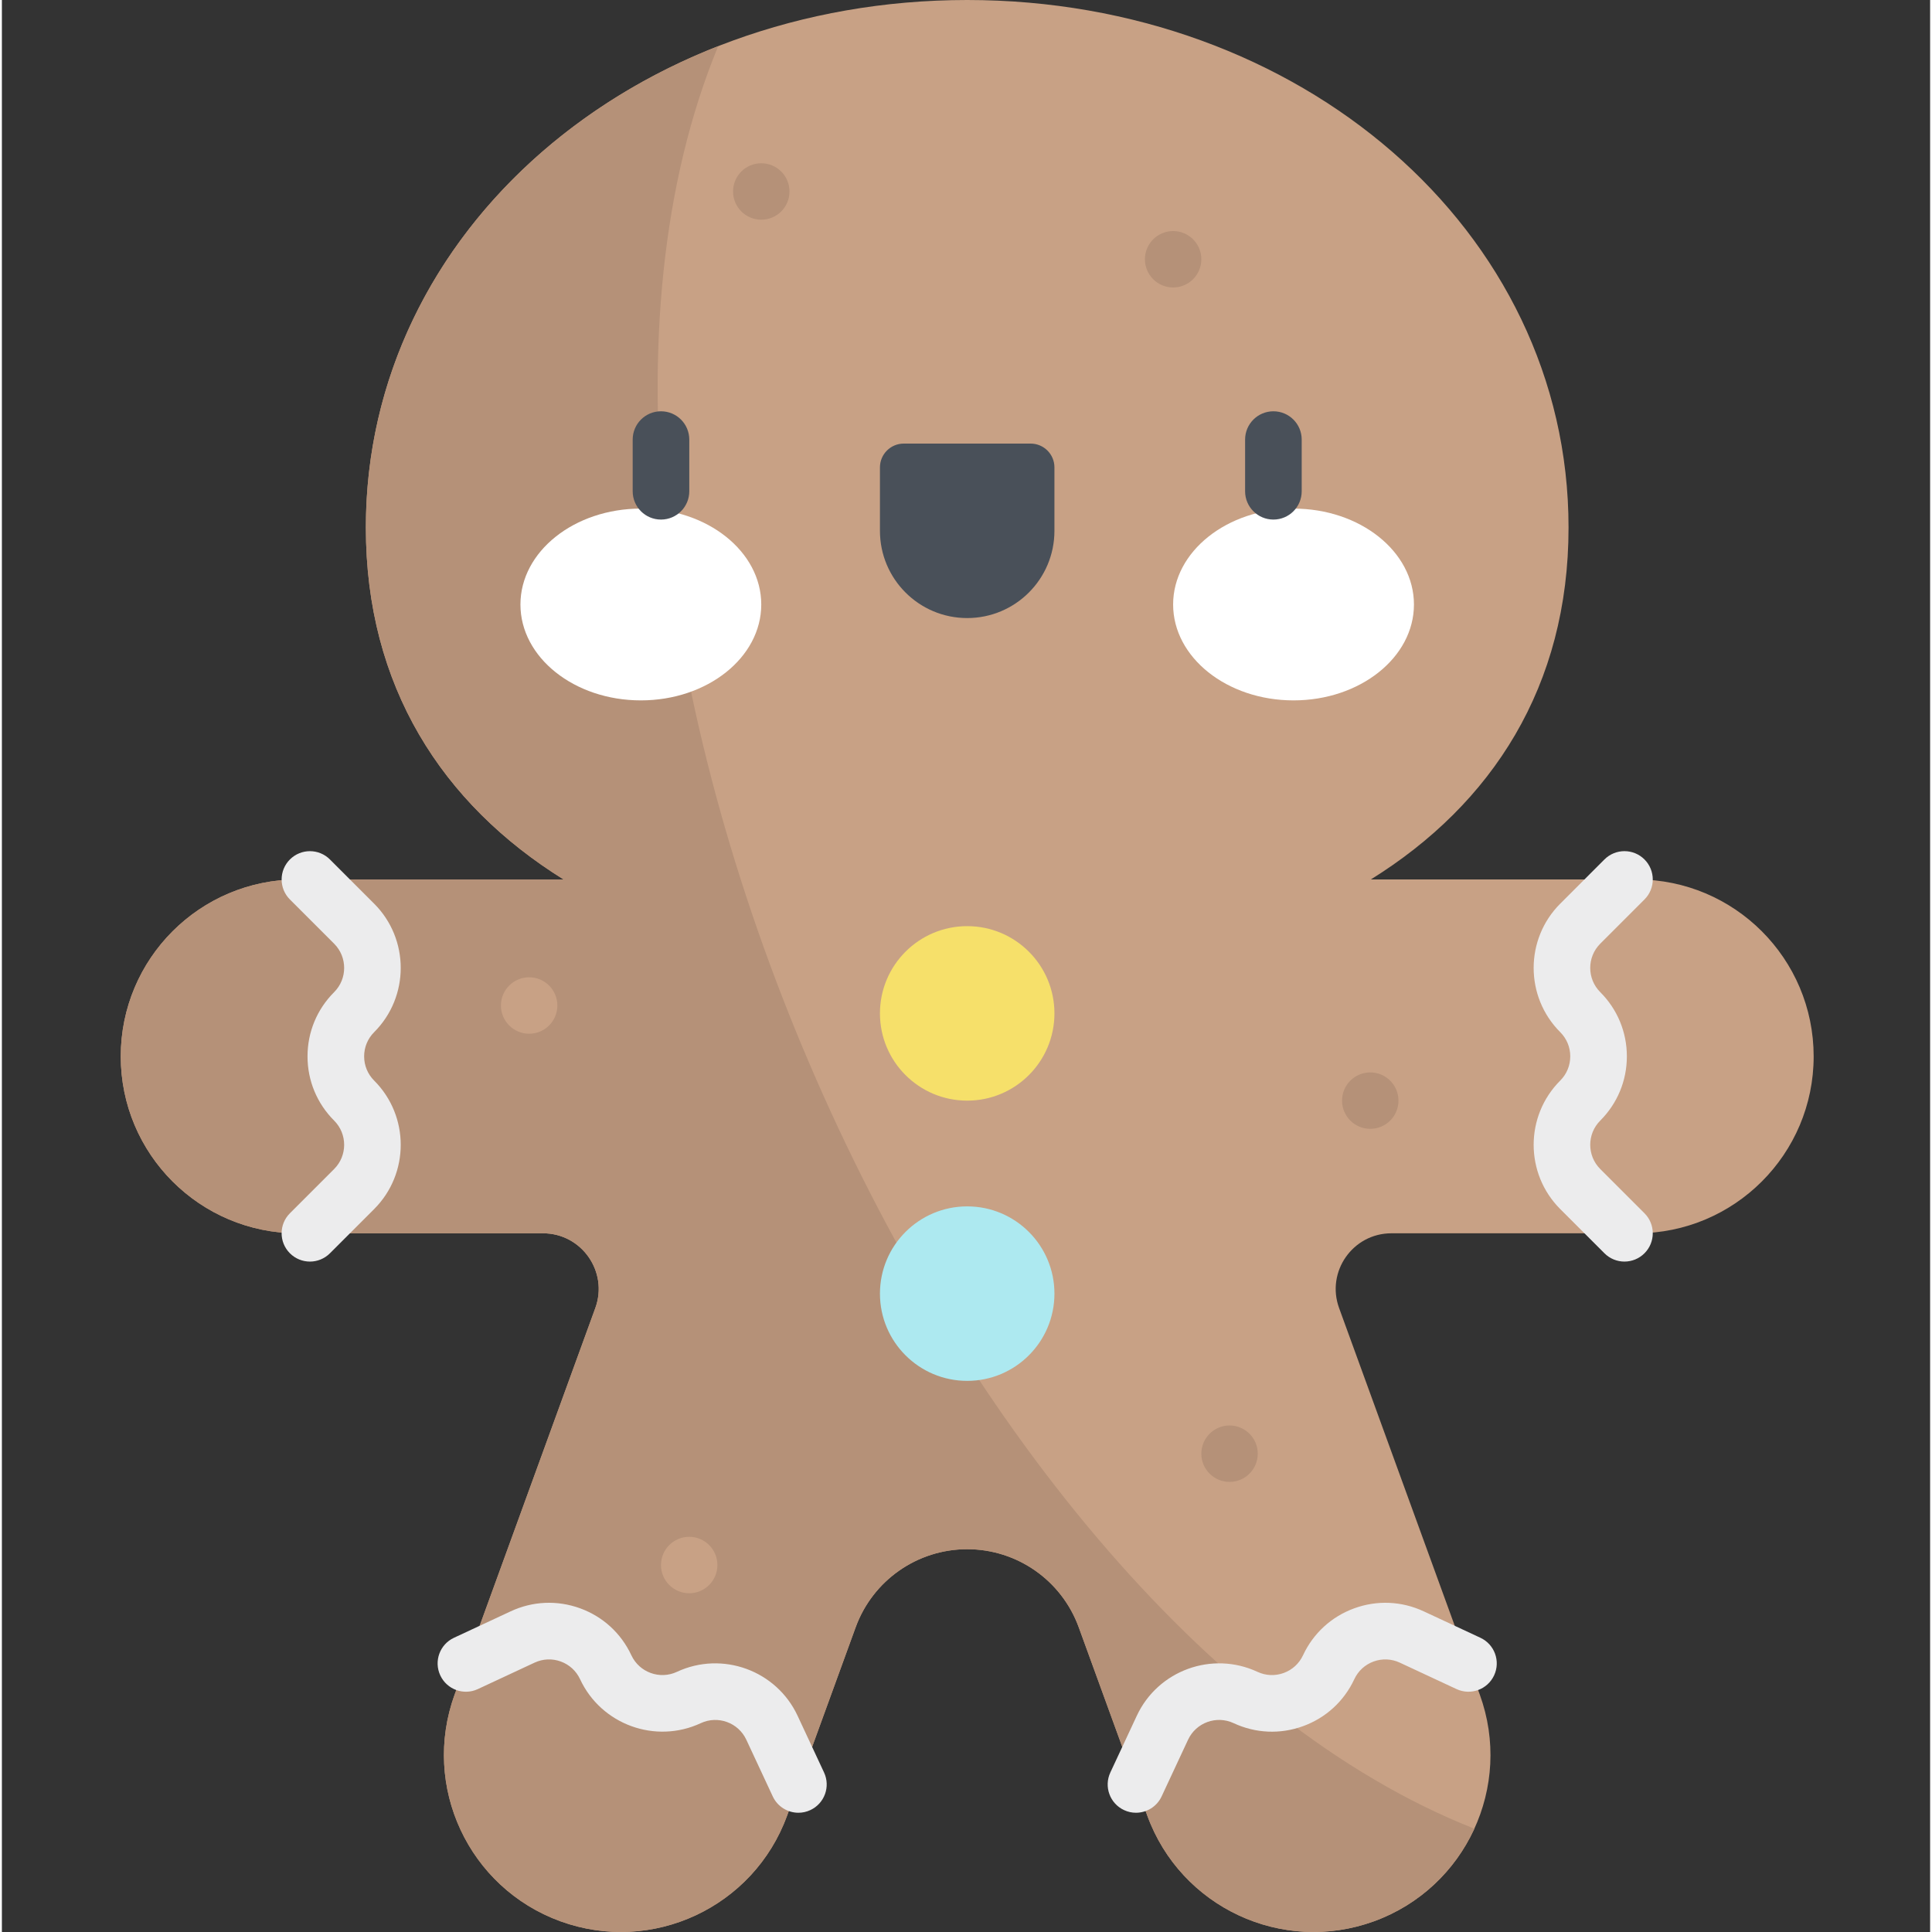 <svg height="511pt" viewBox="-31 0 511 512" width="511pt" xmlns="http://www.w3.org/2000/svg"><rect x="-31" y="0" width="511" height="512" fill="#333333" stroke="none"/><path d="m402.246 233.066h-70.465c32.18-20 52.398-51.215 52.398-93.273 0-79.016-71.352-139.793-159.363-139.793-88.012 0-159.359 60.777-159.359 139.793 0 42.059 20.215 73.273 52.395 93.273h-70.465c-25.895 0-46.887 20.992-46.887 46.887s20.992 46.883 46.887 46.883h65.004c10.246 0 17.375 10.184 13.871 19.812l-37.277 102.418c-8.855 24.332 3.688 51.234 28.02 60.094 24.332 8.855 51.238-3.691 60.098-28.023l18.152-49.883c4.523-12.43 16.34-20.699 29.562-20.699 13.227 0 25.039 8.27 29.562 20.699l18.156 49.883c8.855 24.332 35.762 36.879 60.094 28.023 24.332-8.855 36.879-35.762 28.023-60.094l-37.277-102.418c-3.504-9.629 3.625-19.812 13.871-19.812h65.004c25.895 0 46.887-20.988 46.887-46.883-.004-25.895-20.996-46.887-46.891-46.887zm0 0" fill="#c8a185"/><path d="m158.828 12.23c-55.082 21.586-93.371 69.676-93.371 127.562 0 42.059 20.215 73.273 52.395 93.273h-70.465c-25.895 0-46.887 20.992-46.887 46.887s20.992 46.883 46.887 46.883h65.004c10.246 0 17.375 10.184 13.871 19.812l-37.277 102.418c-8.859 24.332 3.688 51.234 28.02 60.094 24.332 8.855 51.238-3.691 60.094-28.023l18.156-49.883c4.523-12.43 16.34-20.699 29.562-20.699 13.227 0 25.039 8.273 29.562 20.699l18.156 49.883c8.855 24.332 35.762 36.879 60.094 28.023 12.277-4.469 21.547-13.535 26.59-24.543-142.605-56.109-260.473-327.031-200.391-472.387zm0 0" fill="#b59178"/><path d="m170.242 160.199c0-14.035-14.285-25.414-31.91-25.414s-31.91 11.379-31.91 25.414c0 14.035 14.285 25.41 31.91 25.41s31.91-11.375 31.91-25.41zm0 0" fill="#fff"/><path d="m343.211 160.199c0-14.035-14.285-25.414-31.91-25.414s-31.91 11.379-31.91 25.414c0 14.035 14.285 25.41 31.91 25.41s31.91-11.375 31.91-25.41zm0 0" fill="#fff"/><path d="m143.668 137.691c-4.145 0-7.5-3.355-7.5-7.5v-13.695c0-4.145 3.355-7.5 7.5-7.5s7.5 3.355 7.5 7.5v13.695c0 4.145-3.359 7.5-7.5 7.5zm0 0" fill="#495059"/><path d="m224.816 163.793c-12.77 0-23.121-10.352-23.121-23.121v-16.809c0-3.484 2.828-6.309 6.312-6.309h33.617c3.484 0 6.312 2.824 6.312 6.309v16.809c0 12.77-10.352 23.121-23.121 23.121zm0 0" fill="#495059"/><path d="m305.965 137.691c-4.141 0-7.5-3.355-7.5-7.5v-13.695c0-4.145 3.359-7.5 7.5-7.5 4.145 0 7.5 3.355 7.5 7.5v13.695c0 4.145-3.355 7.5-7.5 7.5zm0 0" fill="#495059"/><path d="m247.938 268.559c0 12.77-10.352 23.121-23.121 23.121-12.77 0-23.121-10.352-23.121-23.121 0-12.77 10.352-23.121 23.121-23.121 12.77 0 23.121 10.352 23.121 23.121zm0 0" fill="#f6e06a"/><path d="m247.938 342.824c0 12.77-10.352 23.121-23.121 23.121-12.77 0-23.121-10.352-23.121-23.121s10.352-23.121 23.121-23.121c12.77 0 23.121 10.352 23.121 23.121zm0 0" fill="#ade9f0"/><g fill="#ececed"><path d="m399 334.332c-1.918 0-3.84-.734-5.305-2.199l-11.719-11.719c-9.387-9.387-9.387-24.66 0-34.047 1.715-1.715 2.66-3.996 2.66-6.418 0-2.426-.945-4.703-2.66-6.418-9.387-9.387-9.387-24.66 0-34.047l11.719-11.723c2.93-2.93 7.68-2.93 10.609 0 2.93 2.93 2.93 7.68 0 10.605l-11.723 11.723c-3.539 3.539-3.539 9.297 0 12.836 4.547 4.547 7.055 10.59 7.055 17.023 0 6.43-2.508 12.477-7.055 17.023-3.539 3.539-3.539 9.293 0 12.832l11.723 11.723c2.93 2.93 2.93 7.676 0 10.605-1.465 1.465-3.387 2.199-5.305 2.199zm0 0"/><path d="m269.543 480.398c-1.062 0-2.141-.227-3.164-.707-3.754-1.75-5.379-6.211-3.629-9.965l7.008-15.023c5.609-12.031 19.961-17.258 31.992-11.645 2.199 1.023 4.664 1.129 6.941.301s4.094-2.496 5.121-4.691c2.715-5.828 7.539-10.25 13.586-12.449 6.039-2.199 12.578-1.914 18.406.805l15.023 7.004c3.754 1.75 5.379 6.211 3.625 9.965-1.75 3.754-6.211 5.379-9.965 3.629l-15.023-7.004c-2.195-1.023-4.66-1.133-6.938-.305s-4.098 2.496-5.121 4.691c-2.719 5.832-7.543 10.25-13.586 12.449-6.043 2.199-12.582 1.914-18.41-.805-4.535-2.113-9.941-.145-12.059 4.391l-7.008 15.023c-1.27 2.73-3.977 4.336-6.801 4.336zm0 0"/><path d="m50.633 334.332c-1.918 0-3.84-.734-5.305-2.199-2.93-2.93-2.93-7.676 0-10.605l11.723-11.723c3.539-3.539 3.539-9.293 0-12.832-4.547-4.547-7.055-10.594-7.055-17.023 0-6.434 2.508-12.477 7.055-17.023 3.539-3.539 3.539-9.297 0-12.836l-11.723-11.719c-2.926-2.93-2.926-7.68 0-10.605 2.934-2.93 7.68-2.93 10.609 0l11.719 11.719c9.387 9.387 9.387 24.66 0 34.047-1.715 1.715-2.656 3.992-2.656 6.418s.941 4.703 2.656 6.418c9.387 9.387 9.387 24.66 0 34.047l-11.719 11.719c-1.465 1.465-3.387 2.199-5.305 2.199zm0 0"/><path d="m180.09 480.398c-2.824 0-5.527-1.605-6.801-4.332l-7.008-15.023c-2.113-4.535-7.523-6.504-12.059-4.391-12.031 5.609-26.387.387-31.996-11.645-1.023-2.199-2.844-3.863-5.121-4.695-2.277-.828-4.742-.719-6.938.305l-15.023 7.004c-3.754 1.754-8.215.129-9.965-3.625-1.754-3.754-.129-8.219 3.625-9.969l15.023-7.004c5.824-2.719 12.363-3.004 18.406-.805 6.047 2.199 10.871 6.621 13.586 12.449 2.117 4.535 7.523 6.508 12.062 4.391 12.035-5.609 26.387-.387 31.992 11.645l7.008 15.023c1.75 3.754.125 8.215-3.629 9.965-1.023.48-2.102.707-3.164.707zm0 0"/></g><path d="m177.723 50.742c0 4.133-3.348 7.48-7.48 7.48-4.129 0-7.477-3.348-7.477-7.48 0-4.129 3.348-7.477 7.477-7.477 4.133 0 7.48 3.348 7.48 7.477zm0 0" fill="#b59178"/><path d="m116.207 266.473c0 4.129-3.348 7.477-7.477 7.477-4.133 0-7.48-3.348-7.48-7.477 0-4.133 3.348-7.48 7.48-7.48 4.129 0 7.477 3.348 7.477 7.48zm0 0" fill="#c8a185"/><path d="m301.82 385.242c0 4.129-3.348 7.477-7.477 7.477s-7.477-3.348-7.477-7.477c0-4.129 3.348-7.477 7.477-7.477s7.477 3.348 7.477 7.477zm0 0" fill="#b59178"/><path d="m339.109 291.676c0 4.129-3.348 7.477-7.477 7.477-4.129 0-7.477-3.348-7.477-7.477 0-4.129 3.348-7.477 7.477-7.477 4.129 0 7.477 3.348 7.477 7.477zm0 0" fill="#b59178"/><path d="m158.621 414.75c0 4.129-3.348 7.477-7.477 7.477-4.129 0-7.477-3.348-7.477-7.477s3.348-7.477 7.477-7.477c4.129 0 7.477 3.348 7.477 7.477zm0 0" fill="#c8a185"/><path d="m286.867 68.707c0 4.129-3.348 7.477-7.477 7.477s-7.477-3.348-7.477-7.477c0-4.129 3.348-7.477 7.477-7.477s7.477 3.348 7.477 7.477zm0 0" fill="#b59178"/></svg>